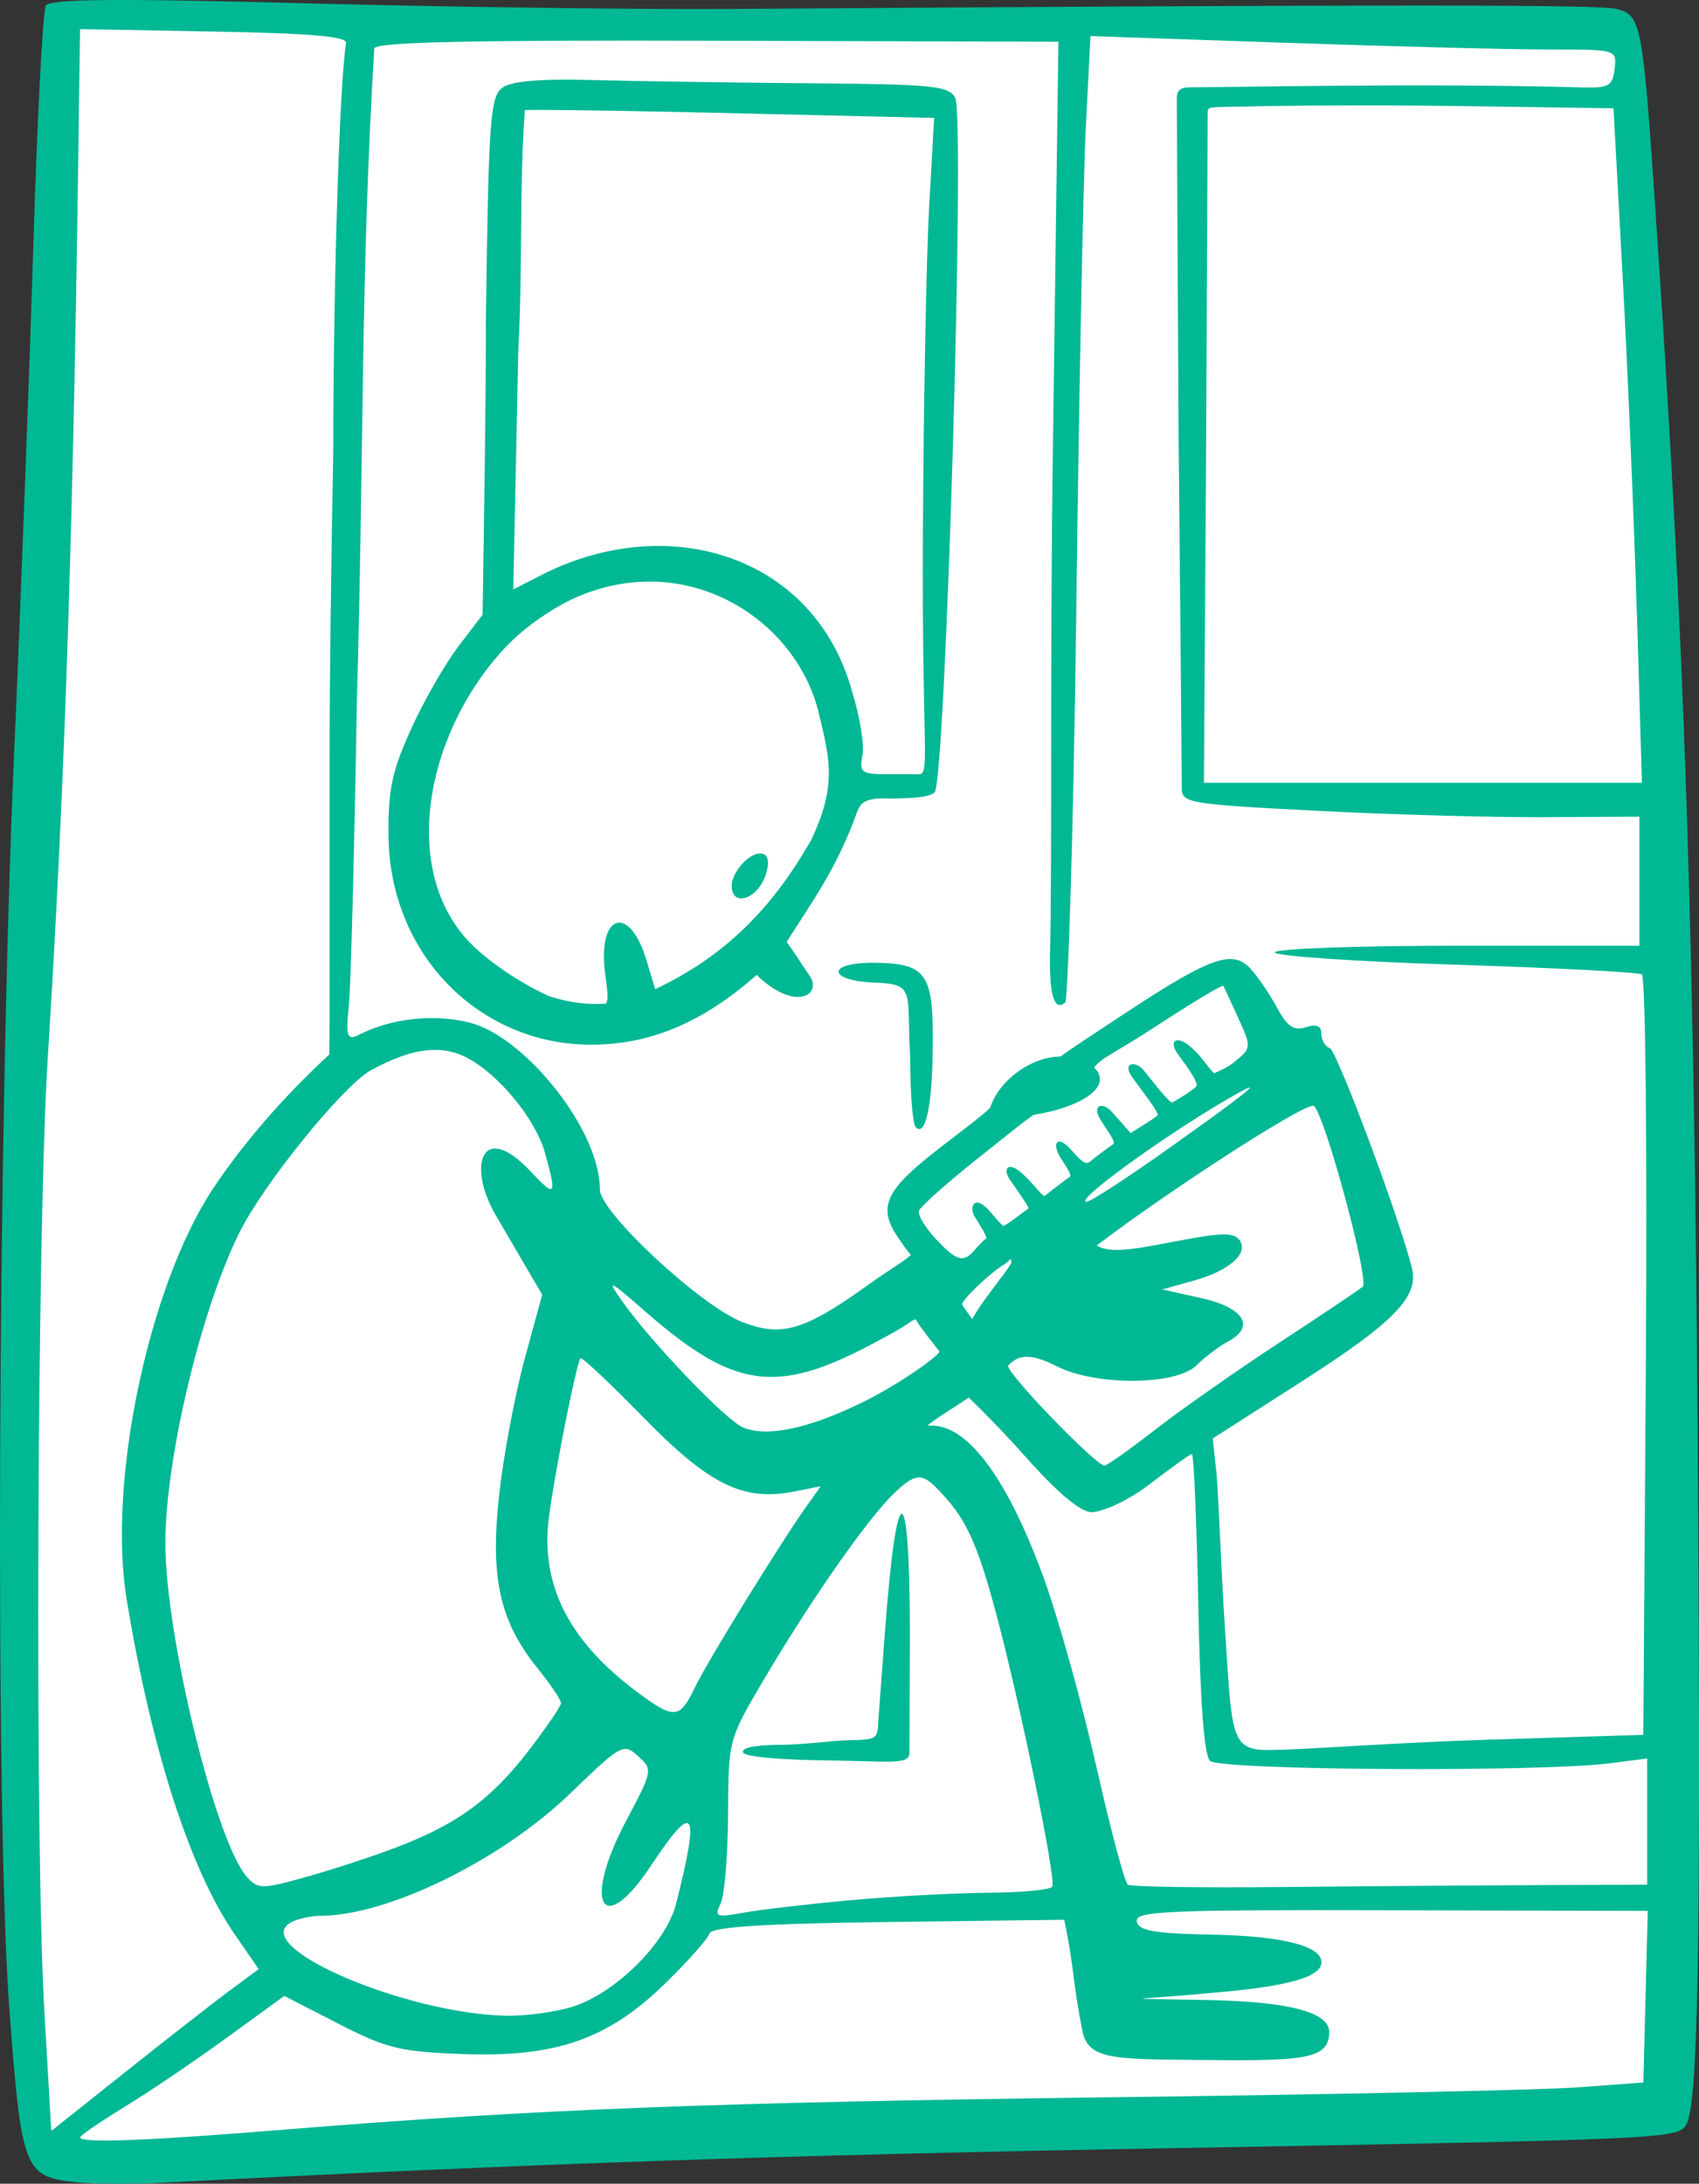 <?xml version="1.0" ?><svg height="257.785mm" viewBox="0 0 200.605 257.785" width="200.605mm" xmlns="http://www.w3.org/2000/svg">
    <rect x="0" y="0" width="200.605" height="257.785" fill="#333333" stroke="none"/>
    <path d="m 9669.731,3079.59 184.861,0.577 c 5.012,89.51 4.666,161.026 5.043,245.671 0,0 -182.816,6.741 -185.815,6.741 -3.001,0 -6.449,-2.437 -6.944,-11.33 -2.794,-50.253 2.854,-241.659 2.854,-241.659 z" fill="#FFFFFF" paint-order="markers stroke fill" transform="translate(-89.727,-105.184) translate(-9572.872,-2972.395)"/>
    <path d="m 9675.177,3077.585 c -4.846,0.041 -6.918,0.255 -7.162,0.651 -0.358,0.582 -1.025,13.322 -1.483,28.311 -0.457,14.989 -1.48,42.093 -2.277,60.23 -1.937,44.148 -2.244,125.421 -0.555,147.937 1.421,18.967 1.745,19.822 7.759,20.459 v 5e-4 c 2.088,0.221 6.681,0.253 10.207,0.073 44.467,-2.279 72.707,-3.248 118.166,-4.056 59.038,-1.049 60.841,-1.13 61.843,-2.752 1.413,-2.268 1.741,-20.219 1.414,-74.64 -0.4,-66.344 -1.548,-100.614 -5.106,-152.516 -1.428,-20.827 -1.641,-21.902 -4.453,-22.638 -2.096,-0.548 -26.281,-0.551 -104.536,-0.01 -10.83,0.075 -33.336,-0.222 -50.008,-0.66 -11.341,-0.298 -18.961,-0.43 -23.807,-0.39 z m -3.124,3.435 15.8,0.284 c 11.396,0.205 15.756,0.581 15.6,1.35 -0.898,6.199 -1.522,32.063 -1.503,48.205 -0.258,13.242 -0.434,26.749 -0.434,37.039 v 29.912 l -0.038,4.253 c -4.725,4.347 -9.834,9.949 -13.847,16.011 -7.551,11.586 -12.338,34.536 -10.077,48.3 2.898,17.653 7.473,31.872 12.7,39.466 l 2.883,4.189 -3.444,2.558 h -0.01 c -1.895,1.407 -7.4,5.707 -12.234,9.554 l -8.795,6.995 -0.825,-14.31 c -1.127,-19.552 -0.865,-92.103 0.408,-112.324 2.088,-33.164 3.084,-64.154 3.738,-116.16 z m 119.3,0.817 23.023,0.792 c 12.661,0.435 26.646,0.792 31.075,0.792 8.052,0 8.056,5e-4 7.788,2.29 -0.238,2.037 -0.673,2.278 -3.934,2.185 -18.379,-0.525 -42.551,4e-4 -45.949,-0.01 -0.959,0 -1.81,0.036 -1.81,1.262 l 0.208,39.424 c 0.223,22.021 0.379,40.906 0.379,41.965 -0.01,1.852 0.602,1.958 15.793,2.748 8.692,0.452 20.853,0.794 27.025,0.762 l 11.22,-0.059 v 7.617 7.616 h -21.526 c -11.84,0 -21.526,0.353 -21.526,0.785 0,0.432 9.575,1.085 21.28,1.453 11.709,0.367 21.637,0.884 22.063,1.148 0.422,0.264 0.627,20.569 0.471,45.124 l -0.302,44.644 -18.779,0.588 c -10.328,0.323 -21.288,1.152 -24.398,1.175 -5.59,0.238 -5.335,-0.754 -6.2,-13.958 -0.523,-7.99 -0.787,-16.402 -1.02,-18.67 l -0.443,-4.123 10.478,-6.712 c 10.882,-6.971 13.839,-9.985 13.056,-13.311 -1.278,-5.436 -8.866,-25.773 -9.72,-26.059 -0.543,-0.18 -0.987,-0.94 -0.987,-1.687 0,-0.944 -0.56,-1.181 -1.837,-0.776 -1.426,0.453 -2.195,-0.078 -3.436,-2.372 -0.878,-1.625 -2.3,-3.699 -3.162,-4.609 -2.086,-2.198 -4.753,-1.244 -14.568,5.215 -4.154,2.733 -6.428,4.218 -7.81,5.229 -3.519,0.019 -7.332,2.904 -8.296,6.059 -1.376,1.299 -4.292,3.394 -7.094,5.629 -5.375,4.289 -6.141,6.299 -3.723,9.752 0.558,0.799 0.893,1.337 1.451,1.958 -0.6,0.677 -2.254,1.556 -4.819,3.398 -7.722,5.549 -10.36,6.349 -15.035,4.564 -4.889,-1.867 -16.859,-12.982 -16.859,-15.654 0,-7.068 -8.621,-17.575 -14.785,-19.535 -3.216,-1.022 -8.747,-1.224 -13.69,1.271 -1.354,0.683 -1.547,0.166 -1.174,-3.349 0.234,-2.194 0.66,-18.21 0.946,-35.592 0.87,-30.752 0.427,-50.194 2.062,-77.502 0.055,-0.753 11.04,-1.002 40.429,-0.916 l 40.351,0.118 -0.638,46.717 c -0.382,27.533 -0.09,49.416 -0.351,60.852 -0.154,6.564 1.01,6.556 1.803,5.832 0.291,-0.265 0.964,-19.566 1.284,-45.386 0.322,-25.82 0.831,-51.837 1.134,-57.815 z m -62.807,5.149 c -3.713,0.043 -5.816,0.351 -6.638,0.951 -1.428,1.043 -1.622,3.8 -1.937,27.176 0,11.537 -0.219,23.129 -0.39,35.027 l -2.852,3.735 c -1.568,2.054 -4.069,6.414 -5.557,9.688 -2.231,4.905 -2.784,7.161 -2.7,12.822 0.21,14.097 10.902,24.427 23.698,24.517 5.935,0.042 12.43,-1.726 19.769,-8.236 4.555,4.425 7.787,2.333 6.253,0.1 -0.92,-1.338 -1.747,-2.67 -2.707,-4.004 3.304,-5.188 5.928,-8.779 8.223,-15.082 0.457,-1.304 0.877,-1.993 4.161,-1.825 1.042,-0.067 4.233,0.037 5.081,-0.73 1.304,-1.302 3.627,-79.603 2.434,-81.981 -0.717,-1.429 -2.571,-1.617 -17.032,-1.732 -8.924,-0.071 -20.419,-0.243 -25.545,-0.382 -1.606,-0.044 -3.022,-0.059 -4.26,-0.044 h -5e-4 z m 98.592,3.044 c 2.478,0.01 5.047,0.03 7.575,0.067 l 18.394,0.264 1.082,19.888 c 0.596,10.939 1.349,28.854 1.676,39.812 l 0.01,-5e-4 0.592,19.923 h -25.859 -25.858 l 0.26,-39.775 0.182,-39.184 c 0.01,-1.001 -0.166,-0.741 5.597,-0.892 2.285,-0.06 8.908,-0.132 16.345,-0.103 z m -100.588,0.521 c 3.742,0.01 12.367,0.153 22.289,0.385 l 24.058,0.563 -0.597,10.617 c -0.33,5.839 -0.653,23.291 -0.734,38.781 -0.123,25.345 0.874,28.077 -0.469,28.087 -0.03,0 -0.184,0.01 -0.302,0.01 v -0.017 h -3.026 c -3.518,0 -3.736,-0.152 -3.336,-2.243 0.236,-1.236 -0.309,-4.603 -1.216,-7.483 -4.3,-15.78 -21.129,-21.341 -36.137,-14.072 l -3.875,1.977 0.586,-28.093 c 0.539,-10.1 0.117,-19.699 0.777,-28.471 0.03,-0.03 0.735,-0.043 1.983,-0.04 z m 32.733,71.239 c 1.257,5.28 2.188,8.497 -0.925,14.976 -4.571,8.022 -10.186,13.72 -18.402,17.583 l -1.013,-3.377 c -2.046,-6.827 -5.875,-5.513 -4.879,1.673 0.271,1.953 0.384,2.92 0.09,3.403 -2.069,0.195 -4.422,-0.115 -6.76,-0.887 -2.985,-1.362 -6.429,-3.564 -8.787,-5.787 -8.802,-8.299 -6.077,-24.553 3.231,-34.904 2.333,-2.605 5.609,-4.878 8.477,-6.237 13.268,-6.006 26.314,2.406 28.968,13.557 z m -10.29,20.311 c -0.04,2.634 3.106,1.675 4.043,-1.345 0.786,-2.535 -0.516,-2.72 -1.554,-2.187 -1.234,0.633 -2.471,2.337 -2.489,3.532 z m 16.913,9.135 c -5.924,-0.065 -5.524,2.156 6e-4,2.339 4.907,0.163 3.701,1.161 4.155,8.775 0,4.198 0.296,7.929 0.659,8.291 h -0.01 c 1.185,1.183 1.975,-2.511 2.026,-9.63 0.08,-8.468 -0.73,-9.71 -6.83,-9.776 z m 41.134,2.722 c 0.1,0.165 0.893,1.877 1.768,3.804 1.572,3.453 1.562,3.527 -0.486,5.201 -0.79,0.645 -1.878,1.098 -2.358,1.31 -0.771,-0.627 -1.355,-1.954 -2.989,-3.277 -1.498,-1.214 -2.512,-0.553 -1.173,1.207 0.87,1.151 2.409,3.293 2.035,3.638 -0.688,0.634 -1.711,1.257 -2.792,1.865 -0.328,0.184 -2.166,-2.256 -3.358,-3.722 -1.062,-1.309 -2.627,-0.931 -1.401,0.775 0.792,1.105 3.26,4.229 2.984,4.49 -0.492,0.473 -2.763,1.784 -3.155,2.094 0,0 -0.999,-1.112 -2.287,-2.56 -0.981,-1.104 -2.267,-0.808 -1.412,0.756 0.626,1.151 2.043,2.839 1.617,3.115 -0.462,0.301 -2.274,1.647 -2.661,1.995 -0.436,0.394 -0.792,0.401 -2.228,-1.257 -1.662,-1.919 -2.443,-0.96 -1.314,0.887 0.527,0.863 1.429,2.029 1.049,2.26 -0.527,0.322 -2.32,1.728 -2.919,2.206 -0.224,0.177 -1.293,-1.404 -2.7,-2.674 -1.589,-1.429 -2.341,-0.571 -1.408,0.79 0.574,0.837 2.33,3.274 2.174,3.384 -0.683,0.474 -2.438,1.858 -2.926,2.052 -0.153,0.06 -1.648,-1.765 -1.909,-2.027 -1.667,-1.665 -2.147,-0.092 -1.511,0.926 0.343,0.547 1.564,2.458 1.357,2.586 -0.498,0.312 -1.497,1.574 -1.891,1.901 -1.008,0.838 -1.812,0.503 -3.824,-1.597 -1.402,-1.462 -2.399,-3.071 -2.218,-3.574 0.182,-0.504 3.218,-3.214 6.745,-6.022 4.806,-3.828 5.849,-4.688 6.787,-5.296 6.089,-0.996 9.348,-3.527 7.14,-5.593 1.034,-1.286 2.155,-1.497 7.706,-5.122 4.059,-2.651 7.453,-4.685 7.557,-4.52 z m -92.939,7.561 v 5e-4 c 1.187,0.022 2.372,0.285 3.546,0.877 3.833,1.982 8.187,7.271 9.306,11.301 1.415,5.089 1.238,5.314 -1.685,2.183 -5.739,-6.143 -7.587,-0.759 -4.12,5.179 l 5.47,9.363 -2.066,7.566 c -1.138,4.161 -2.488,11.327 -3.002,15.923 -1.104,9.857 0.02,15.009 4.492,20.57 1.54,1.916 2.8,3.779 2.8,4.14 0,0.361 -1.744,2.914 -3.873,5.674 -4.387,5.689 -8.359,8.595 -15.473,11.327 -2.71,1.041 -7.493,2.612 -10.63,3.492 -5.322,1.494 -5.793,1.498 -7.086,0.069 -3.682,-4.068 -9.657,-28.463 -9.657,-39.429 0,-9.968 4.217,-27.62 8.768,-36.719 2.87,-5.734 11.952,-16.97 15.417,-19.073 2.557,-1.367 5.182,-2.491 7.793,-2.444 z m 96.003,4.45 c 0.547,-0.092 -2.492,2.193 -9.39,7.093 -4.946,3.513 -9.363,6.387 -9.817,6.387 -1.53,0 8.463,-7.314 16.265,-11.903 1.704,-1.003 2.693,-1.536 2.942,-1.578 z m 7.54,2.141 v 0 c 0.05,-5e-4 0.09,0.01 0.107,0.03 1.376,1.375 6.561,20.63 5.746,21.334 -0.421,0.362 -4.886,3.358 -9.924,6.657 -5.037,3.299 -11.603,7.901 -14.589,10.227 -2.983,2.326 -5.676,4.23 -5.982,4.23 -1.011,0 -11.386,-10.725 -11.386,-11.788 1.083,-1.145 2.364,-1.664 5.742,0.057 4.604,2.347 14.135,2.284 16.526,-0.108 0.971,-0.969 2.644,-2.234 3.722,-2.81 3.274,-1.753 1.864,-4.011 -3.204,-5.132 l -4.571,-1.01 3.789,-1.062 c 4.061,-1.139 6.354,-3.124 5.399,-4.672 -0.821,-1.328 -3.171,-0.779 -10.176,0.537 -3.976,0.747 -5.677,0.654 -6.76,0.016 8.487,-6.457 23.993,-16.492 25.561,-16.507 z m -35.694,18.122 v 0 c 0.05,0.016 0.04,0.159 0.04,0.495 -0.919,1.503 -3.433,4.402 -4.602,6.565 -0.267,-0.371 -0.999,-1.38 -1.18,-1.69 -0.211,-0.386 3.009,-3.537 4.886,-4.713 0.572,-0.359 0.78,-0.683 0.855,-0.656 z m -46.965,3.105 c 0.224,-0.025 1.424,0.983 3.954,3.188 10.246,8.934 15.289,9.675 26.332,3.873 5.588,-2.929 4.352,-2.652 5.432,-3.088 0.457,0.857 2.794,3.77 2.794,3.77 0.38,0.267 -4.713,3.942 -9.322,6.168 -6.252,3.018 -11.071,4.006 -13.845,2.838 -2.043,-0.86 -10.833,-10.042 -14.26,-14.892 -0.842,-1.193 -1.259,-1.837 -1.085,-1.857 z m -3.844,8.58 c 0.167,-0.171 3.532,2.995 7.476,7.034 7.74,7.928 11.773,9.897 17.797,8.693 l 3.09,-0.618 -1.579,2.219 c -3.211,4.518 -11.817,18.474 -13.268,21.517 -1.791,3.758 -2.447,3.814 -6.787,0.588 -8.11,-6.028 -11.493,-12.717 -10.457,-20.674 0.698,-5.357 3.269,-18.291 3.728,-18.758 z m 45.832,4.641 c 0.89,0.832 3.687,3.593 6.829,7.119 3.715,4.171 6.4,6.413 7.679,6.413 1.08,0 4.009,-1.141 6.725,-3.206 2.513,-1.911 4.921,-3.666 5.128,-3.666 0.218,0 0.568,8.271 0.75,17.819 0.216,11.4 0.689,17.718 1.377,18.407 1.122,1.122 38.978,1.349 47.27,0.282 l 4.351,-0.56 v 7.447 7.446 l -13.052,0.052 v 5e-4 c -7.18,0.029 -20.822,0.132 -30.318,0.229 -9.494,0.097 -17.569,-0.029 -17.943,-0.281 -0.373,-0.252 -2.028,-6.435 -3.673,-13.74 -1.647,-7.305 -4.386,-17.198 -6.087,-21.985 -1.682,-4.67 -7.154,-19.159 -13.931,-18.447 0.858,-0.775 3.821,-2.558 4.894,-3.329 z m -5.954,9.432 c 0.743,-0.047 1.406,0.445 2.331,1.414 3.058,3.203 4.403,5.5 6.817,14.476 2.833,10.527 7.167,31.567 6.676,32.407 -0.22,0.378 -3.571,0.706 -7.446,0.727 -3.876,0.022 -11.166,0.413 -16.205,0.868 -5.038,0.455 -10.774,1.121 -12.75,1.479 -3.314,0.601 -3.524,0.517 -2.747,-1.097 0.462,-0.961 0.84,-5.695 0.87,-10.519 0.03,-8.688 0.07,-8.835 4.034,-15.572 5.71,-9.696 12.407,-19.286 15.613,-22.356 1.243,-1.191 2.065,-1.778 2.807,-1.826 z m -1.954,4.29 c -0.559,0.023 -1.285,4.655 -1.974,13.897 l -0.789,10.587 c -0.08,2.122 -0.179,2.18 -3.53,2.247 -1.806,0.036 -5.433,0.537 -8.108,0.547 -3.007,0.01 -4.645,0.36 -4.297,0.926 h -0.01 c 0.319,0.516 4.743,0.853 10.129,0.916 7.034,0.083 9.415,0.558 9.496,-0.852 l 0.05,-14.492 c -0.02,-9.199 -0.408,-13.792 -0.966,-13.777 z m -32.529,27.764 c 0.472,0.035 0.867,0.356 1.406,0.844 1.753,1.588 1.731,1.7 -1.413,7.632 -5.19,9.785 -2.856,14.018 2.927,5.307 5.16,-7.772 5.824,-6.758 2.961,4.52 -1.18,4.641 -7.269,10.642 -12.341,12.162 -2.056,0.616 -5.545,1.077 -7.752,1.026 -11.919,-0.279 -30.062,-8.06 -25.507,-10.94 0.735,-0.465 2.396,-0.85 3.69,-0.86 7.977,-0.047 21.289,-6.59 29.461,-14.48 4.122,-3.978 5.53,-5.288 6.568,-5.211 z m 90.305,19.039 v 5e-4 h 0.01 l 30.301,0.073 -0.26,10.129 -0.259,10.129 -7.718,0.573 c -4.246,0.315 -28.773,0.839 -54.506,1.163 -47.532,0.6 -68.621,1.419 -97.94,3.804 l 0.01,5e-4 c -16.564,1.348 -24.416,1.65 -24.416,0.939 0,-0.215 2.368,-1.841 5.266,-3.613 2.897,-1.772 8.319,-5.441 12.05,-8.153 l 6.786,-4.931 6.385,3.277 c 5.702,2.928 7.273,3.31 14.741,3.584 10.999,0.403 17.159,-1.768 23.956,-8.441 2.628,-2.579 4.941,-5.179 5.123,-5.778 0.252,-0.788 6.169,-1.18 21.416,-1.374 l 20.469,-0.26 c 1.218,5.811 0.985,7.312 2.084,12.783 0.55,3.718 3.453,3.655 13.255,3.763 12.778,0.141 15.948,0.019 15.948,-3.279 0,-2.384 -4.806,-3.629 -14.658,-3.798 -11.954,-0.205 -7.672,0 1.107,-0.868 8.649,-0.715 12.635,-1.847 12.635,-3.589 0,-1.923 -4.612,-3.093 -12.825,-3.254 -6.959,-0.136 -8.771,-0.449 -8.979,-1.561 -0.241,-1.223 3.39,-1.383 30.019,-1.318 z" fill="#00B894" transform="translate(-89.727,-105.184) translate(-9572.872,-2972.395)"/>
</svg>